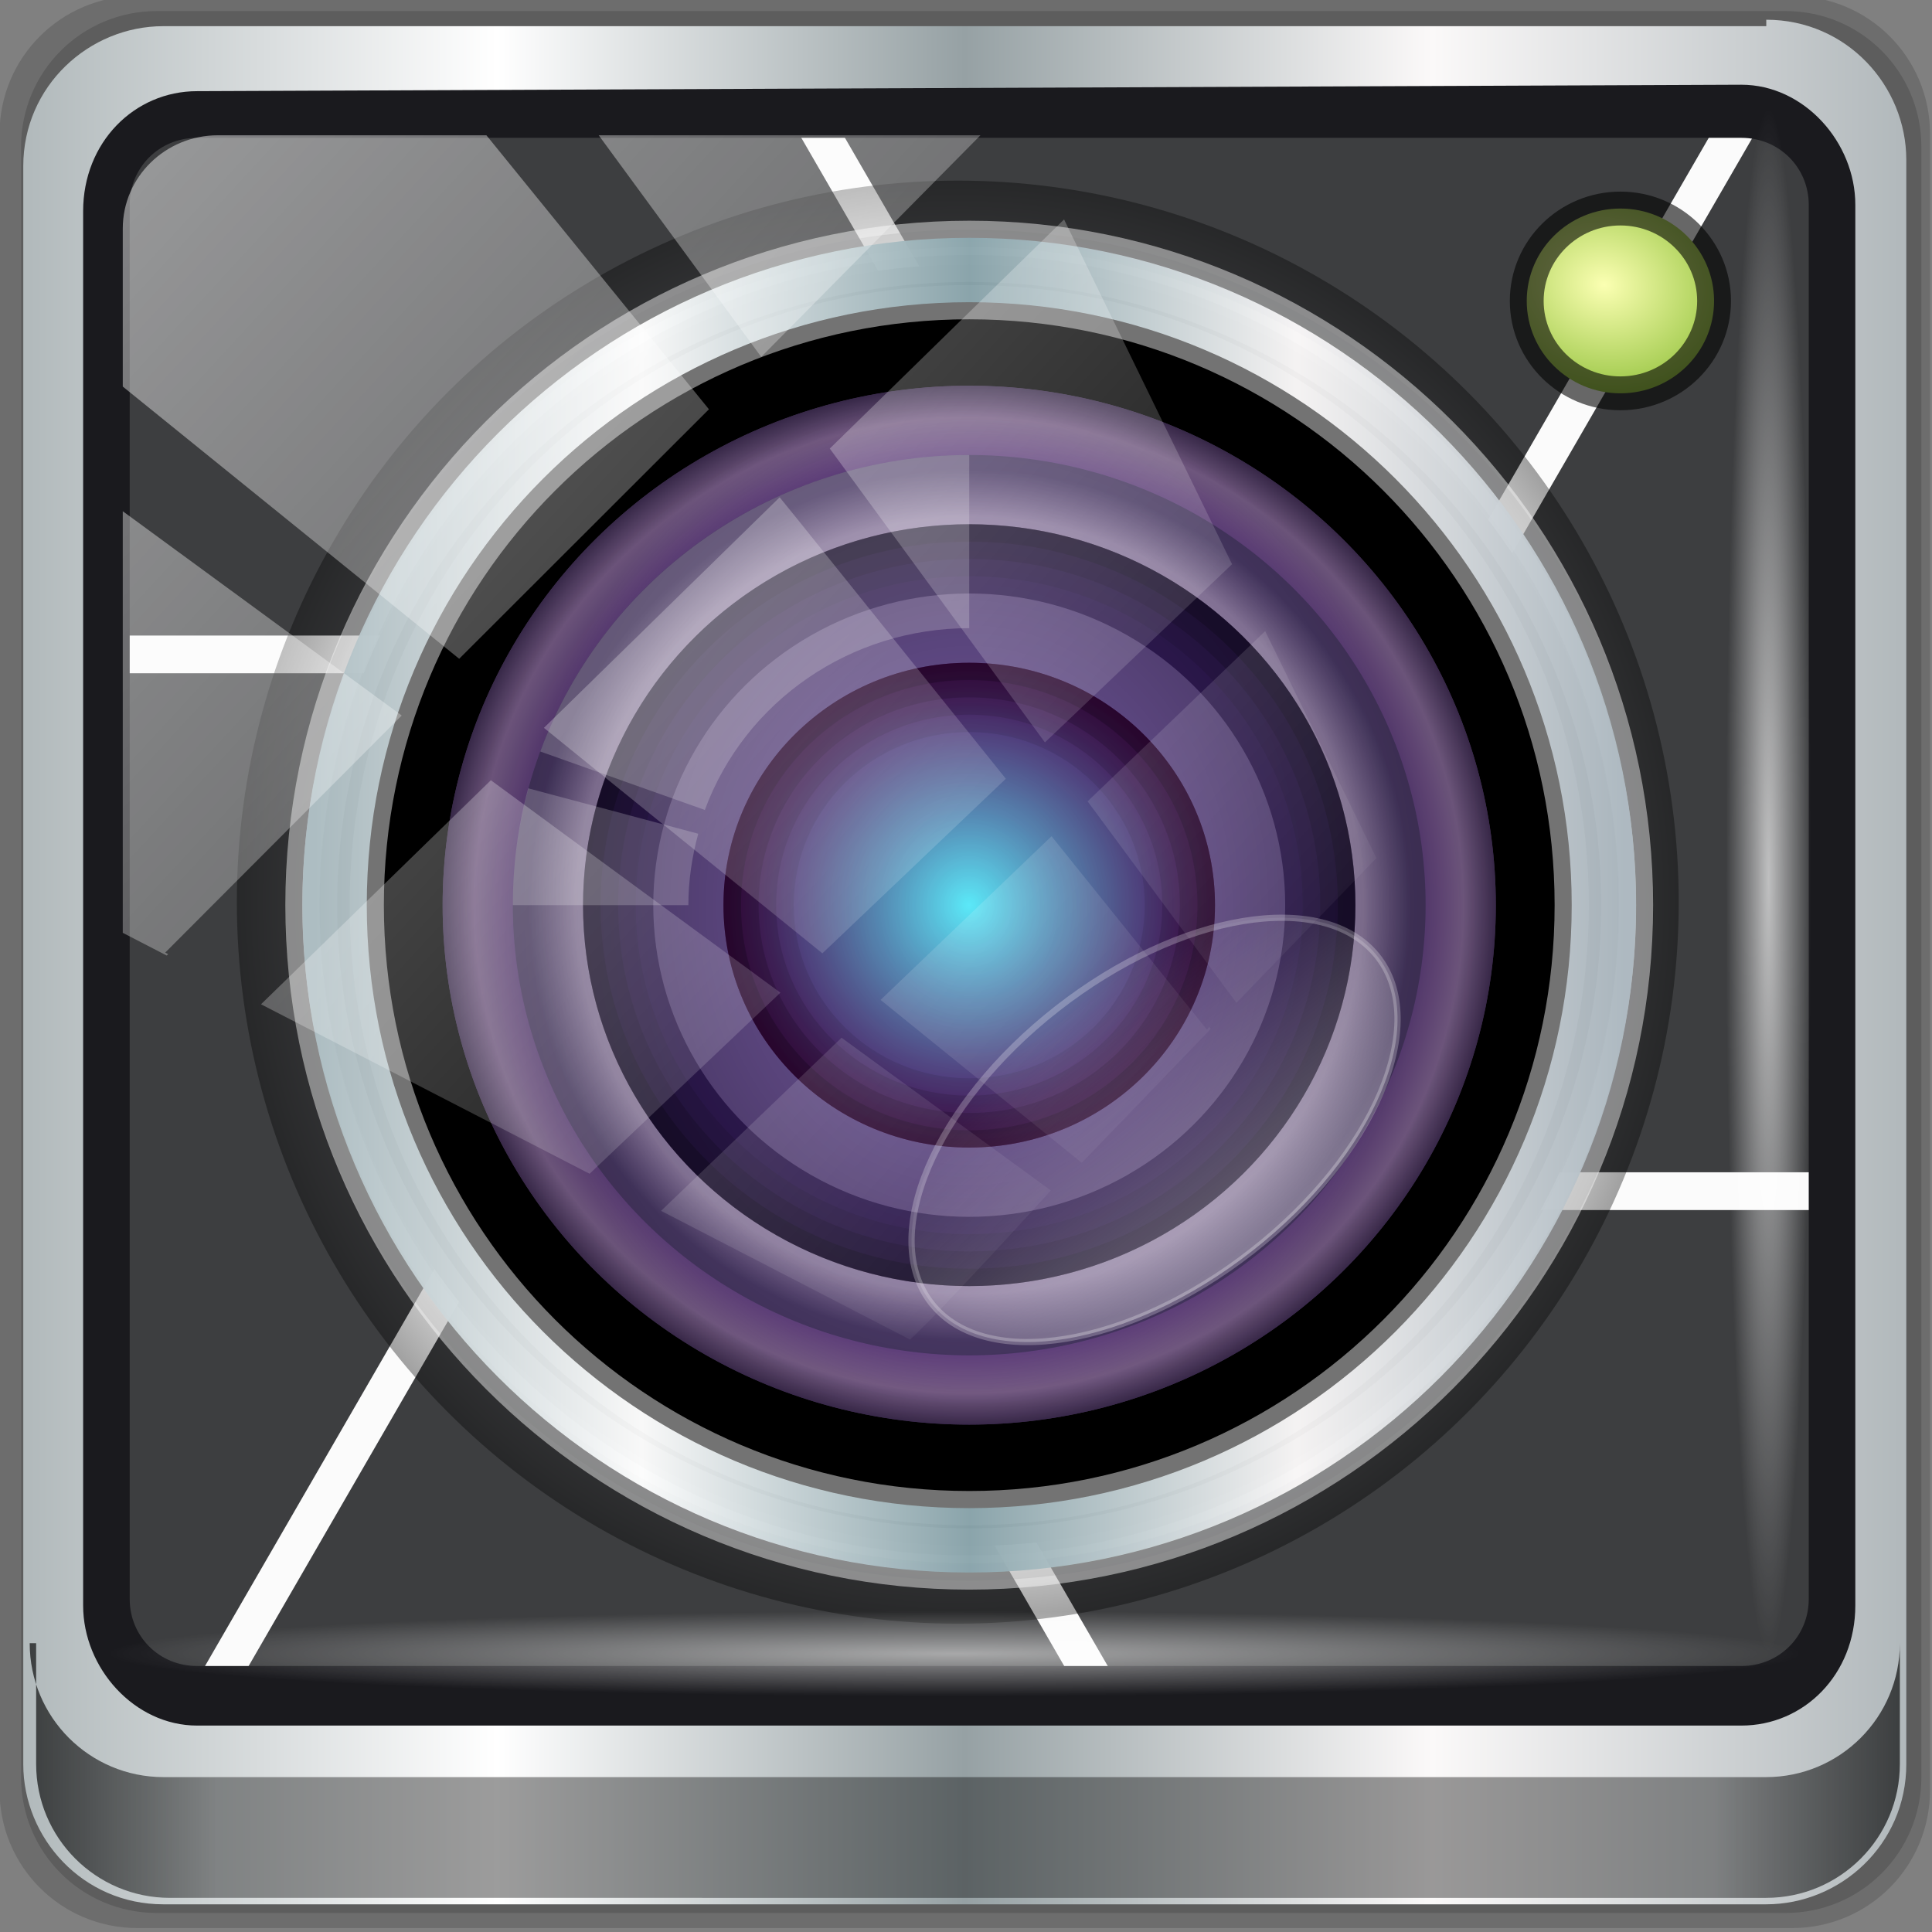 <?xml version="1.0" encoding="UTF-8" standalone="no"?>
<!-- Created with Inkscape (http://www.inkscape.org/) -->

<svg
   xmlns:dc="http://purl.org/dc/elements/1.1/"
   xmlns:cc="http://creativecommons.org/ns#"
   xmlns:rdf="http://www.w3.org/1999/02/22-rdf-syntax-ns#"
   xmlns:svg="http://www.w3.org/2000/svg"
   xmlns="http://www.w3.org/2000/svg"
   xmlns:xlink="http://www.w3.org/1999/xlink"
   xmlns:sodipodi="http://sodipodi.sourceforge.net/DTD/sodipodi-0.dtd"
   xmlns:inkscape="http://www.inkscape.org/namespaces/inkscape"
   width="96"
   height="96"
   viewBox="0 0 96 96"
   version="1.1"
   id="svg1072"
   inkscape:version="0.92.2 2405546, 2018-03-11"
   sodipodi:docname="kdcraw.svg">
  <rect x="0" y="0" width="96" height="96" fill="#808080" stroke="none"/>
  <defs
     id="defs1066">
    <linearGradient
       id="linearGradient1701">
      <stop
         id="stop1691"
         offset="0"
         style="stop-color:#acbdc2;stop-opacity:1" />
      <stop
         style="stop-color:#ffffff;stop-opacity:1;"
         offset="0.25"
         id="stop1693" />
      <stop
         style="stop-color:#8ca7ae;stop-opacity:1"
         offset="0.5"
         id="stop1695" />
      <stop
         id="stop1697"
         offset="0.75"
         style="stop-color:#fbf9f9;stop-opacity:1;" />
      <stop
         id="stop1699"
         offset="1"
         style="stop-color:#adb9c1;stop-opacity:1" />
    </linearGradient>
    <linearGradient
       id="linearGradient1689">
      <stop
         id="stop1685"
         offset="0"
         style="stop-color:#000000;stop-opacity:0.042" />
      <stop
         id="stop1687"
         offset="1"
         style="stop-color:#000000;stop-opacity:1" />
    </linearGradient>
    <linearGradient
       id="linearGradient1664">
      <stop
         id="stop1660"
         offset="0"
         style="stop-color:#fbffb2;stop-opacity:1" />
      <stop
         id="stop1662"
         offset="1"
         style="stop-color:#6eac14;stop-opacity:1" />
    </linearGradient>
    <linearGradient
       id="linearGradient1165">
      <stop
         stop-color="#f4fd3f"
         offset="0"
         id="stop1155" />
      <stop
         stop-color="#e1957e"
         offset=".177"
         id="stop1157" />
      <stop
         stop-color="#d03dc6"
         offset=".354"
         id="stop1159" />
      <stop
         stop-color="#3d4380"
         offset=".632"
         id="stop1161" />
      <stop
         stop-color="#284870"
         offset="1"
         id="stop1163"
         style="stop-color:#3e4041;stop-opacity:1" />
    </linearGradient>
    <linearGradient
       id="linearGradient996">
      <stop
         id="stop992"
         offset="0"
         style="stop-color:#000000;stop-opacity:0.19" />
      <stop
         style="stop-color:#000000;stop-opacity:0.898;"
         offset="0.963"
         id="stop998" />
      <stop
         id="stop994"
         offset="1"
         style="stop-color:#fcfcfc;stop-opacity:0.925" />
    </linearGradient>
    <linearGradient
       id="linearGradient963">
      <stop
         stop-color="#f4fd3f"
         offset="0"
         id="stop953"
         style="stop-color:#93fefd;stop-opacity:1" />
      <stop
         stop-color="#e1957e"
         offset="0.563"
         id="stop955"
         style="stop-color:#7e8ee1;stop-opacity:1" />
      <stop
         stop-color="#d03dc6"
         offset="0.841"
         id="stop957"
         style="stop-color:#fc41ef;stop-opacity:1" />
      <stop
         style="stop-color:#993392;stop-opacity:1"
         id="stop986"
         offset="0.877"
         stop-color="#d03dc6" />
      <stop
         stop-color="#284870"
         offset="1"
         id="stop961"
         style="stop-color:#1d0a1c;stop-opacity:1" />
    </linearGradient>
    <linearGradient
       id="linearGradient6139-0">
      <stop
         style="stop-color:#beb0b0;stop-opacity:1"
         offset="0"
         id="stop6141-2" />
      <stop
         id="stop6151-0"
         offset="0.25"
         style="stop-color:#ffffff;stop-opacity:1;" />
      <stop
         id="stop6147-1"
         offset="0.5"
         style="stop-color:#a69494;stop-opacity:1" />
      <stop
         style="stop-color:#fbf9f9;stop-opacity:1;"
         offset="0.75"
         id="stop6149-4" />
      <stop
         style="stop-color:#bdb1b1;stop-opacity:1"
         offset="1"
         id="stop6143-4" />
    </linearGradient>
    <linearGradient
       id="linearGradient3832-0-6-1-1">
      <stop
         id="stop3834-6-3-7-1"
         offset="0"
         style="stop-color:#000000;stop-opacity:1;" />
      <stop
         style="stop-color:#000000;stop-opacity:0.588;"
         offset="0.1"
         id="stop3872-2-4" />
      <stop
         id="stop3844-6-2-7-6"
         offset="0.9"
         style="stop-color:#000000;stop-opacity:0.588;" />
      <stop
         id="stop3836-5-0-2-9"
         offset="1"
         style="stop-color:#000000;stop-opacity:1;" />
    </linearGradient>
    <linearGradient
       id="linearGradient3737">
      <stop
         id="stop3739"
         style="stop-color:#ffffff;stop-opacity:1"
         offset="0" />
      <stop
         id="stop3741"
         style="stop-color:#ffffff;stop-opacity:0"
         offset="1" />
    </linearGradient>
    <linearGradient
       gradientTransform="scale(1.006,0.994)"
       gradientUnits="userSpaceOnUse"
       id="ButtonShadow"
       y2="7.017"
       x2="45.448"
       y1="92.54"
       x1="45.448">
      <stop
         offset="0"
         style="stop-color:#000000;stop-opacity:1"
         id="stop3750" />
      <stop
         offset="1"
         style="stop-color:#000000;stop-opacity:0.729"
         id="stop3752" />
    </linearGradient>
    <filter
       style="color-interpolation-filters:sRGB"
       id="filter3174-7">
      <feGaussianBlur
         stdDeviation="1.71"
         id="feGaussianBlur3176-5" />
    </filter>
    <linearGradient
       id="linearGradient3811">
      <stop
         style="stop-color:#505050;stop-opacity:1;"
         offset="0"
         id="stop3813" />
      <stop
         id="stop3820-1"
         offset="0.5"
         style="stop-color:#141414;stop-opacity:1;" />
      <stop
         style="stop-color:#505050;stop-opacity:1;"
         offset="1"
         id="stop3815" />
    </linearGradient>
    <linearGradient
       id="linearGradient3858">
      <stop
         style="stop-color:#ae74e0;stop-opacity:1;"
         offset="0"
         id="stop3860" />
      <stop
         id="stop3868"
         offset="0.866"
         style="stop-color:#ae74e0;stop-opacity:1;" />
      <stop
         id="stop3866"
         offset="0.939"
         style="stop-color:#e1b0ff;stop-opacity:1;" />
      <stop
         style="stop-color:#765599;stop-opacity:1;"
         offset="1"
         id="stop3862-3" />
    </linearGradient>
    <linearGradient
       id="linearGradient3848-0">
      <stop
         style="stop-color:#e0c3ff;stop-opacity:1;"
         offset="0"
         id="stop3850-4" />
      <stop
         id="stop3856"
         offset="0.892"
         style="stop-color:#e0c3ff;stop-opacity:1;" />
      <stop
         style="stop-color:#7c5fac;stop-opacity:1;"
         offset="1"
         id="stop3852-3" />
    </linearGradient>
    <linearGradient
       id="linearGradient3894">
      <stop
         style="stop-color:#5defff;stop-opacity:1;"
         offset="0"
         id="stop3896" />
      <stop
         style="stop-color:#660e73;stop-opacity:1;"
         offset="1"
         id="stop3898" />
    </linearGradient>
    <radialGradient
       inkscape:collect="always"
       xlink:href="#linearGradient3903"
       id="radialGradient4034"
       gradientUnits="userSpaceOnUse"
       cx="50.936"
       cy="49.822"
       fx="50.936"
       fy="49.822"
       r="13.237"
       gradientTransform="matrix(2.812,0,0,2.943,-127.332,838.501)" />
    <linearGradient
       id="linearGradient3903">
      <stop
         style="stop-color:#000000;stop-opacity:0.098;"
         offset="0"
         id="stop3905" />
      <stop
         style="stop-color:#000000;stop-opacity:1;"
         offset="1"
         id="stop3907" />
    </linearGradient>
    <linearGradient
       id="linearGradient3874-2">
      <stop
         style="stop-color:#ffffff;stop-opacity:0.588;"
         offset="0"
         id="stop3876-6" />
      <stop
         style="stop-color:#ffffff;stop-opacity:0;"
         offset="1"
         id="stop3878-07" />
    </linearGradient>
    <linearGradient
       id="linearGradient3847-0">
      <stop
         style="stop-color:#f5ff46;stop-opacity:1;"
         offset="0"
         id="stop3849-0" />
      <stop
         style="stop-color:#30830f;stop-opacity:1;"
         offset="1"
         id="stop3851-2" />
    </linearGradient>
    <clipPath
       clipPathUnits="userSpaceOnUse"
       id="clipPath4156-4-1">
      <path
         style="opacity:0.6;fill:#ffffff;fill-opacity:1;stroke:none"
         d="m 27.046,-55.695 -14.214,13.321 h 0.061 l 15.653,21.771 10.231,-10.546 C 38.562,-32.302 27.468,-54.819 27.046,-55.695 Z M 9.647,-39.383 -5.241,-25.321 15.988,-7.806 26.372,-18.383 Z m 31.491,12.951 -9.741,9.714 8.945,12.458 7.781,-7.555 z m -49.84,4.379 -13.754,12.982 26.283,13.846 0.061,-0.062 -0.123,-0.062 L 13.599,-5.401 -8.702,-22.053 Z m 38.015,7.401 -9.803,9.775 11.579,9.559 7.628,-7.401 -8.669,-11.009 z m 20.187,5.674 -7.383,7.216 6.188,8.542 5.82,-6.137 z m -32.195,6.322 -9.557,9.498 13.662,7.185 7.934,-7.678 z m 23.312,2.374 -7.107,6.938 8.363,6.907 5.361,-5.674 -0.061,-0.092 -0.092,0.123 -6.464,-8.203 z m -8.73,8.542 -7.505,7.339 10.354,5.458 c 1.397,-1.321 5.675,-6.123 5.851,-6.322 z"
         id="path4158-0-8"
         inkscape:connector-curvature="0" />
    </clipPath>
    <linearGradient
       id="linearGradient1190">
      <stop
         stop-color="#f4fd3f"
         offset="0"
         id="stop1180" />
      <stop
         stop-color="#e1957e"
         offset=".177"
         id="stop1182" />
      <stop
         stop-color="#d03dc6"
         offset=".354"
         id="stop1184" />
      <stop
         stop-color="#284870"
         offset="1"
         id="stop1188" />
    </linearGradient>
    <linearGradient
       id="c">
      <stop
         id="stop2"
         offset="0"
         stop-color="#f4fd3f" />
      <stop
         id="stop4"
         offset=".177"
         stop-color="#e1957e" />
      <stop
         id="stop6"
         offset=".354"
         stop-color="#d03dc6" />
      <stop
         id="stop8"
         offset=".632"
         stop-color="#3d4380" />
      <stop
         id="stop10"
         offset="1"
         stop-color="#284870" />
    </linearGradient>
    <radialGradient
       gradientUnits="userSpaceOnUse"
       gradientTransform="matrix(1.845,0,0,1.845,-103.854,-23.812)"
       r="32"
       cy="21.075"
       cx="18.161"
       id="b">
      <stop
         id="stop13"
         offset="0"
         stop-color="#294c79" />
      <stop
         id="stop15"
         offset="1"
         stop-color="#27456a" />
    </radialGradient>
    <radialGradient
       gradientUnits="userSpaceOnUse"
       gradientTransform="matrix(1.1,0,0,1.114,40.804,-80.284)"
       r="26"
       cy="37.065"
       cx="21.529"
       id="a">
      <stop
         id="stop18"
         offset="0"
         stop-color="#27538f" />
      <stop
         id="stop20"
         offset="1"
         stop-color="#923999" />
    </radialGradient>
    <radialGradient
       xlink:href="#c"
       gradientUnits="userSpaceOnUse"
       gradientTransform="matrix(2,9.5928e-8,-1.0155e-6,1.653,-15.917,-21.881)"
       fy="27.995"
       fx="23.392"
       r="15.31"
       cy="27.763"
       cx="10.959"
       id="i" />
    <radialGradient
       xlink:href="#c"
       gradientUnits="userSpaceOnUse"
       gradientTransform="matrix(0,1.924,-3.023,3.3538e-6,92.792,51.367)"
       fx="-12.936"
       r="13"
       cy="21.473"
       cx="-8.168"
       id="h" />
    <radialGradient
       xlink:href="#c"
       gradientUnits="userSpaceOnUse"
       gradientTransform="matrix(1.211,-0.699,0.687,1.19,28.398,19.575)"
       fy="9.702"
       fx="-7.784"
       r="15.021"
       cy="19.982"
       cx="-7.838"
       id="g" />
    <radialGradient
       xlink:href="#c"
       gradientUnits="userSpaceOnUse"
       gradientTransform="matrix(1.178,3.0379e-6,0,0.85,-4.051,52.61)"
       r="26"
       cy="-15.179"
       cx="40.561"
       id="f" />
    <radialGradient
       xlink:href="#c"
       gradientUnits="userSpaceOnUse"
       gradientTransform="matrix(1.4,0.793,-1.19,2.103,35.283,-41.775)"
       r="15.021"
       cy="24.005"
       cx="25.954"
       id="e" />
    <radialGradient
       xlink:href="#c"
       gradientUnits="userSpaceOnUse"
       gradientTransform="matrix(1.128,2.077,-1.527,0.829,42.192,-40.939)"
       r="15.31"
       cy="20.3"
       cx="22.08"
       id="d" />
    <linearGradient
       id="linearGradient6139-0-6">
      <stop
         style="stop-color:#b2babc;stop-opacity:1"
         offset="0"
         id="stop6141-2-7" />
      <stop
         id="stop6151-0-5"
         offset="0.25"
         style="stop-color:#ffffff;stop-opacity:1;" />
      <stop
         id="stop6147-1-3"
         offset="0.5"
         style="stop-color:#96a1a4;stop-opacity:1" />
      <stop
         style="stop-color:#fbf9f9;stop-opacity:1;"
         offset="0.75"
         id="stop6149-4-5" />
      <stop
         style="stop-color:#b2b9bc;stop-opacity:1"
         offset="1"
         id="stop6143-4-6" />
    </linearGradient>
    <clipPath
       clipPathUnits="userSpaceOnUse"
       id="clipPath4156-4-1-0">
      <path
         style="opacity:0.6;fill:#ffffff;fill-opacity:1;stroke:none"
         d="m 27.046,-55.695 -14.214,13.321 h 0.061 l 15.653,21.771 10.231,-10.546 C 38.562,-32.302 27.468,-54.819 27.046,-55.695 Z M 9.967,-39.383 -5.241,-25.321 15.988,-7.806 26.372,-18.383 Z m 31.491,12.951 -9.741,9.714 8.945,12.458 7.781,-7.555 z m -49.84,4.379 -13.754,12.982 26.283,13.846 0.061,-0.062 -0.123,-0.062 L 13.599,-5.401 -8.702,-22.053 Z m 38.015,7.401 -9.803,9.775 11.579,9.559 7.628,-7.401 -8.669,-11.009 z m 20.187,5.674 -7.383,7.216 6.188,8.542 5.82,-6.137 z m -32.195,6.322 -9.557,9.498 13.662,7.185 7.934,-7.678 z m 23.312,2.374 -7.107,6.938 8.363,6.907 5.361,-5.674 -0.061,-0.092 -0.092,0.123 -6.464,-8.203 z m -8.73,8.542 -7.505,7.339 10.354,5.458 c 1.397,-1.321 5.675,-6.123 5.851,-6.322 z"
         id="path4158-0-8-6"
         inkscape:connector-curvature="0" />
    </clipPath>
    <clipPath
       id="clipPath4355-7"
       clipPathUnits="userSpaceOnUse">
      <rect
         ry="6"
         rx="6"
         y="6"
         x="6"
         height="80"
         width="84"
         id="rect4357-5"
         style="fill:#ffffff;fill-opacity:1;fill-rule:nonzero;stroke:none" />
    </clipPath>
    <clipPath
       id="clipPath4355-9"
       clipPathUnits="userSpaceOnUse">
      <rect
         ry="6"
         rx="6"
         y="6"
         x="6"
         height="80"
         width="84"
         id="rect4357-1"
         style="fill:#ffffff;fill-opacity:1;fill-rule:nonzero;stroke:none" />
    </clipPath>
    <clipPath
       id="clipPath4355-1"
       clipPathUnits="userSpaceOnUse">
      <rect
         ry="6"
         rx="6"
         y="6"
         x="6"
         height="80"
         width="84"
         id="rect4357-9"
         style="fill:#ffffff;fill-opacity:1;fill-rule:nonzero;stroke:none" />
    </clipPath>
    <clipPath
       id="clipPath3943-52-0"
       clipPathUnits="userSpaceOnUse">
      <path
         inkscape:connector-curvature="0"
         style="color:#000000;display:inline;overflow:visible;visibility:visible;opacity:0.8;fill:#ff00ff;fill-opacity:1;fill-rule:nonzero;stroke:none;stroke-width:1;marker:none;enable-background:accumulate"
         d="m 69.781,20.844 -5,3.438 c 5.587,5.537 9,13.328 9,21.812 0,8.434 -3.377,16.096 -8.906,21.625 l 5,3.438 C 76.078,96.576 80,55.844 80,46.094 c 2e-6,-9.797 -3.963,-18.66 -10.219,-25.25 z M 40,24.062 28.906,36.219 H 21.5 c -0.823,0 -1.5,0.677 -1.5,1.5 v 1 14.844 1 c 0,0.823 0.684,1.61 1.5,1.5 h 7.406 L 40,68 V 66 26.062 Z m 20.594,3.281 -5,3.438 L 55.5,30.875 c 3.938,3.89 6.406,9.25 6.406,15.219 0,5.921 -2.43,11.148 -6.312,15.031 l 0.094,0.094 5.094,3.438 c 4.475,-4.908 7.25,-11.402 7.25,-18.562 0,-7.231 -2.879,-13.831 -7.438,-18.75 z m -9.25,6.5 -5.219,3.625 c 2.222,2.218 3.719,5.24 3.719,8.625 0,3.337 -1.459,6.228 -3.625,8.438 l 5.219,3.625 c 2.822,-3.237 4.531,-7.434 4.531,-12.062 0,-4.673 -1.754,-9.001 -4.625,-12.25 z"
         id="path3945-4-1" />
    </clipPath>
    <radialGradient
       xlink:href="#linearGradient1190"
       gradientUnits="userSpaceOnUse"
       gradientTransform="matrix(2.128,3.386,-1.901,1.195,46.774,-70.33)"
       r="15.31"
       cy="20.3"
       cx="22.08"
       id="d-3"
       fx="22.08"
       fy="20.3" />
    <radialGradient
       xlink:href="#c"
       gradientUnits="userSpaceOnUse"
       gradientTransform="matrix(2.411,1.264,-1.393,2.657,37.802,-55.187)"
       r="15.021"
       cy="24.005"
       cx="25.954"
       id="e-6"
       fx="25.954"
       fy="24.005" />
    <radialGradient
       xlink:href="#linearGradient3894"
       gradientUnits="userSpaceOnUse"
       gradientTransform="matrix(1.992,5.139909e-6,0,1.438,-12.775,80.891)"
       r="26"
       cy="-15.179"
       cx="40.561"
       id="f-2" />
    <radialGradient
       xlink:href="#c"
       gradientUnits="userSpaceOnUse"
       gradientTransform="matrix(2.05,-1.183,1.163,2.014,42.127,24.998)"
       fy="9.702"
       fx="-7.784"
       r="15.021"
       cy="19.982"
       cx="-7.838"
       id="g-9" />
    <radialGradient
       xlink:href="#linearGradient3894"
       gradientUnits="userSpaceOnUse"
       gradientTransform="matrix(-0.01,2.414,-5.115,-0.021,150.996,72.354)"
       fx="-15.131"
       r="13"
       cy="23.073"
       cx="-10.363"
       id="h-1"
       fy="23.073" />
    <radialGradient
       xlink:href="#linearGradient1190"
       gradientUnits="userSpaceOnUse"
       gradientTransform="matrix(3.384,-0.032,0.017,1.765,-33.311,-16.163)"
       fy="27.995"
       fx="23.392"
       r="15.31"
       cy="27.763"
       cx="10.959"
       id="i-2" />
    <radialGradient
       inkscape:collect="always"
       xlink:href="#linearGradient996"
       id="radialGradient1103"
       gradientUnits="userSpaceOnUse"
       gradientTransform="matrix(2.809,0,0,2.959,-127.131,837.525)"
       cx="50.936"
       cy="49.822"
       fx="50.936"
       fy="49.822"
       r="13.237" />
    <linearGradient
       id="linearGradient919">
      <stop
         id="stop911"
         offset="0"
         style="stop-color:#000000;stop-opacity:0.075" />
      <stop
         style="stop-color:#000000;stop-opacity:0.108"
         offset="0.754"
         id="stop913" />
      <stop
         id="stop915"
         offset="0.922"
         style="stop-color:#000000;stop-opacity:0.588;" />
      <stop
         id="stop917"
         offset="1"
         style="stop-color:#000000;stop-opacity:1;" />
    </linearGradient>
    <linearGradient
       id="linearGradient966">
      <stop
         style="stop-color:#000000;stop-opacity:0.014"
         offset="0"
         id="stop958" />
      <stop
         id="stop905"
         offset="0.859"
         style="stop-color:#000000;stop-opacity:0.108" />
      <stop
         style="stop-color:#000000;stop-opacity:0.588;"
         offset="0.922"
         id="stop962" />
      <stop
         style="stop-color:#000000;stop-opacity:1;"
         offset="1"
         id="stop964" />
    </linearGradient>
    <radialGradient
       gradientUnits="userSpaceOnUse"
       gradientTransform="matrix(1.845,0,0,1.845,-103.854,-23.812)"
       r="32"
       cy="21.075"
       cx="18.161"
       id="b-1">
      <stop
         id="stop13-2"
         offset="0"
         stop-color="#294c79" />
      <stop
         id="stop15-7"
         offset="1"
         stop-color="#27456a" />
    </radialGradient>
    <radialGradient
       gradientUnits="userSpaceOnUse"
       gradientTransform="matrix(1.1,0,0,1.114,40.804,-80.284)"
       r="26"
       cy="37.065"
       cx="21.529"
       id="a-0">
      <stop
         id="stop18-9"
         offset="0"
         stop-color="#27538f" />
      <stop
         id="stop20-3"
         offset="1"
         stop-color="#923999" />
    </radialGradient>
    <radialGradient
       xlink:href="#c"
       gradientUnits="userSpaceOnUse"
       gradientTransform="matrix(2,9.5928e-8,-1.0155e-6,1.653,-15.917,-21.881)"
       fy="27.995"
       fx="23.392"
       r="15.31"
       cy="27.763"
       cx="10.959"
       id="i-6" />
    <radialGradient
       xlink:href="#c"
       gradientUnits="userSpaceOnUse"
       gradientTransform="matrix(0,1.924,-3.023,3.3538e-6,92.792,51.367)"
       fx="-12.936"
       r="13"
       cy="21.473"
       cx="-8.168"
       id="h-0" />
    <radialGradient
       xlink:href="#c"
       gradientUnits="userSpaceOnUse"
       gradientTransform="matrix(1.211,-0.699,0.687,1.19,28.398,19.575)"
       fy="9.702"
       fx="-7.784"
       r="15.021"
       cy="19.982"
       cx="-7.838"
       id="g-6" />
    <radialGradient
       xlink:href="#c"
       gradientUnits="userSpaceOnUse"
       gradientTransform="matrix(1.178,3.0379e-6,0,0.85,-4.051,52.61)"
       r="26"
       cy="-15.179"
       cx="40.561"
       id="f-26" />
    <radialGradient
       xlink:href="#c"
       gradientUnits="userSpaceOnUse"
       gradientTransform="matrix(1.4,0.793,-1.19,2.103,35.283,-41.775)"
       r="15.021"
       cy="24.005"
       cx="25.954"
       id="e-1" />
    <radialGradient
       xlink:href="#c"
       gradientUnits="userSpaceOnUse"
       gradientTransform="matrix(1.128,2.077,-1.527,0.829,42.192,-40.939)"
       r="15.31"
       cy="20.3"
       cx="22.08"
       id="d-8" />
    <linearGradient
       y2="47"
       x2="90"
       y1="47"
       x1="6"
       gradientTransform="matrix(1.107,0,0,1.107,-5.143,-4.036)"
       gradientUnits="userSpaceOnUse"
       id="linearGradient4071"
       xlink:href="#linearGradient6139-0-6"
       inkscape:collect="always" />
    <linearGradient
       gradientUnits="userSpaceOnUse"
       y2="88.172"
       x2="94.5"
       y1="88.172"
       x1="1.5"
       id="linearGradient4129"
       xlink:href="#linearGradient3832-0-6-1-1"
       inkscape:collect="always"
       gradientTransform="translate(-2.95e-6,2.6e-5)" />
    <radialGradient
       r="43.199"
       fy="44.893"
       fx="13.948"
       cy="44.893"
       cx="13.948"
       gradientTransform="matrix(0.975,0,0,0.049,33.899,80.167)"
       gradientUnits="userSpaceOnUse"
       id="radialGradient7462"
       xlink:href="#linearGradient3737"
       inkscape:collect="always" />
    <radialGradient
       r="43.199"
       fy="44.893"
       fx="13.948"
       cy="44.893"
       cx="13.948"
       gradientTransform="matrix(0.888,0,0,0.049,31.545,-90.168)"
       gradientUnits="userSpaceOnUse"
       id="radialGradient7496"
       xlink:href="#linearGradient3737"
       inkscape:collect="always" />
    <clipPath
       clipPathUnits="userSpaceOnUse"
       id="clipPath4156-4-1-9">
      <path
         style="opacity:0.6;fill:#ffffff;fill-opacity:1;stroke:none"
         d="m 27.046,-55.695 -14.214,13.321 h 0.061 l 15.653,21.771 10.231,-10.546 C 38.562,-32.302 27.468,-54.819 27.046,-55.695 Z M 9.967,-39.383 -5.241,-25.321 15.988,-7.806 26.372,-18.383 Z m 31.491,12.951 -9.741,9.714 8.945,12.458 7.781,-7.555 z m -49.84,4.379 -13.754,12.982 26.283,13.846 0.061,-0.062 -0.123,-0.062 L 13.599,-5.401 -8.702,-22.053 Z m 38.015,7.401 -9.803,9.775 11.579,9.559 7.628,-7.401 -8.669,-11.009 z m 20.187,5.674 -7.383,7.216 6.188,8.542 5.82,-6.137 z m -32.195,6.322 -9.557,9.498 13.662,7.185 7.934,-7.678 z m 23.312,2.374 -7.107,6.938 8.363,6.907 5.361,-5.674 -0.061,-0.092 -0.092,0.123 -6.464,-8.203 z m -8.73,8.542 -7.505,7.339 10.354,5.458 c 1.397,-1.321 5.675,-6.123 5.851,-6.322 z"
         id="path4158-0-8-7"
         inkscape:connector-curvature="0" />
    </clipPath>
    <linearGradient
       gradientUnits="userSpaceOnUse"
       y2="7.017"
       x2="45.448"
       y1="92.54"
       x1="45.448"
       gradientTransform="scale(1.006,0.994)"
       id="ButtonShadow-16">
      <stop
         id="stop3750-6"
         offset="0"
         style="stop-color:#000000;stop-opacity:1;" />
      <stop
         id="stop3752-4"
         offset="1"
         style="stop-color:#000000;stop-opacity:0.588;" />
    </linearGradient>
    <clipPath
       id="clipPath4355-7-3"
       clipPathUnits="userSpaceOnUse">
      <rect
         ry="6"
         rx="6"
         y="6"
         x="6"
         height="80"
         width="84"
         id="rect4357-5-6"
         style="fill:#ffffff;fill-opacity:1;fill-rule:nonzero;stroke:none" />
    </clipPath>
    <clipPath
       id="clipPath4355-9-1"
       clipPathUnits="userSpaceOnUse">
      <rect
         ry="6"
         rx="6"
         y="6"
         x="6"
         height="80"
         width="84"
         id="rect4357-1-2"
         style="fill:#ffffff;fill-opacity:1;fill-rule:nonzero;stroke:none" />
    </clipPath>
    <clipPath
       id="clipPath4355-1-9"
       clipPathUnits="userSpaceOnUse">
      <rect
         ry="6"
         rx="6"
         y="6"
         x="6"
         height="80"
         width="84"
         id="rect4357-9-3"
         style="fill:#ffffff;fill-opacity:1;fill-rule:nonzero;stroke:none" />
    </clipPath>
    <clipPath
       id="clipPath3943-52-0-1"
       clipPathUnits="userSpaceOnUse">
      <path
         inkscape:connector-curvature="0"
         style="color:#000000;display:inline;overflow:visible;visibility:visible;opacity:0.8;fill:#ff00ff;fill-opacity:1;fill-rule:nonzero;stroke:none;stroke-width:1;marker:none;enable-background:accumulate"
         d="m 69.781,20.844 -5,3.438 c 5.587,5.537 9,13.328 9,21.812 0,8.434 -3.377,16.096 -8.906,21.625 l 5,3.438 C 76.078,96.576 80,55.844 80,46.094 c 2e-6,-9.797 -3.963,-18.66 -10.219,-25.25 z M 40,24.062 28.906,36.219 H 21.5 c -0.823,0 -1.5,0.677 -1.5,1.5 v 1 14.844 1 c 0,0.823 0.684,1.61 1.5,1.5 h 7.406 L 40,68 V 66 26.062 Z m 20.594,3.281 -5,3.438 L 55.5,30.875 c 3.938,3.89 6.406,9.25 6.406,15.219 0,5.921 -2.43,11.148 -6.312,15.031 l 0.094,0.094 5.094,3.438 c 4.475,-4.908 7.25,-11.402 7.25,-18.562 0,-7.231 -2.879,-13.831 -7.438,-18.75 z m -9.25,6.5 -5.219,3.625 c 2.222,2.218 3.719,5.24 3.719,8.625 0,3.337 -1.459,6.228 -3.625,8.438 l 5.219,3.625 c 2.822,-3.237 4.531,-7.434 4.531,-12.062 0,-4.673 -1.754,-9.001 -4.625,-12.25 z"
         id="path3945-4-1-9" />
    </clipPath>
    <radialGradient
       xlink:href="#c"
       gradientUnits="userSpaceOnUse"
       gradientTransform="matrix(1.909,3.514,-2.583,1.403,65.465,-77.387)"
       r="15.31"
       cy="20.3"
       cx="22.08"
       id="d-3-4" />
    <radialGradient
       xlink:href="#c"
       gradientUnits="userSpaceOnUse"
       gradientTransform="matrix(2.369,1.341,-2.014,3.558,53.776,-78.802)"
       r="15.021"
       cy="24.005"
       cx="25.954"
       id="e-6-7" />
    <radialGradient
       xlink:href="#c"
       gradientUnits="userSpaceOnUse"
       gradientTransform="matrix(1.992,5.139909e-6,0,1.438,-12.775,80.891)"
       r="26"
       cy="-15.179"
       cx="40.561"
       id="f-2-8" />
    <radialGradient
       xlink:href="#c"
       gradientUnits="userSpaceOnUse"
       gradientTransform="matrix(2.05,-1.183,1.163,2.014,42.127,24.998)"
       fy="9.702"
       fx="-7.784"
       r="15.021"
       cy="19.982"
       cx="-7.838"
       id="g-9-4" />
    <radialGradient
       xlink:href="#c"
       gradientUnits="userSpaceOnUse"
       gradientTransform="matrix(0,3.256,-5.115,5.6743891e-6,151.077,78.788)"
       fx="-12.936"
       r="13"
       cy="21.473"
       cx="-8.168"
       id="h-1-5" />
    <radialGradient
       xlink:href="#linearGradient1190"
       gradientUnits="userSpaceOnUse"
       gradientTransform="matrix(3.836,3.04,-2.336,2.947,10.282,-34.458)"
       fy="10.787"
       fx="28.04"
       r="15.31"
       cy="10.555"
       cx="15.607"
       id="i-2-0" />
    <linearGradient
       y2="45.174"
       x2="80.781"
       y1="45.174"
       x1="15.661"
       gradientUnits="userSpaceOnUse"
       id="linearGradient910"
       xlink:href="#linearGradient1701"
       inkscape:collect="always" />
    <radialGradient
       gradientTransform="matrix(1.193,0,0,1.193,-10.026,-9.107)"
       r="30.041"
       fy="45.359"
       fx="48.33"
       cy="45.359"
       cx="48.33"
       gradientUnits="userSpaceOnUse"
       id="radialGradient909"
       xlink:href="#linearGradient966"
       inkscape:collect="always" />
    <linearGradient
       id="linearGradient3855">
      <stop
         style="stop-color:#6e6e6e;stop-opacity:1;"
         offset="0"
         id="stop3865" />
      <stop
         id="stop4610"
         offset="0.218"
         style="stop-color:#e1e1e1;stop-opacity:1;" />
      <stop
         id="stop4608"
         offset="0.495"
         style="stop-color:#929292;stop-opacity:1;" />
      <stop
         style="stop-color:#e2e2e2;stop-opacity:1;"
         offset="0.778"
         id="stop4612" />
      <stop
         id="stop4606"
         offset="1"
         style="stop-color:#6e6e6e;stop-opacity:1;" />
    </linearGradient>
    <linearGradient
       id="linearGradient4188">
      <stop
         style="stop-color:#ffffff;stop-opacity:0;"
         offset="0"
         id="stop4190" />
      <stop
         id="stop4198"
         offset="0.15"
         style="stop-color:#ffffff;stop-opacity:1;" />
      <stop
         id="stop4196"
         offset="0.85"
         style="stop-color:#ffffff;stop-opacity:1;" />
      <stop
         style="stop-color:#ffffff;stop-opacity:0;"
         offset="1"
         id="stop4192" />
    </linearGradient>
    <linearGradient
       y2="66.719"
       x2="68.879"
       y1="30.932"
       x1="32.835"
       gradientUnits="userSpaceOnUse"
       id="linearGradient4670"
       xlink:href="#linearGradient3811"
       inkscape:collect="always"
       gradientTransform="matrix(1.827,0,0,1.814,55.722,92.969)" />
    <radialGradient
       r="13.237"
       fy="49.822"
       fx="50.936"
       cy="49.822"
       cx="50.936"
       gradientUnits="userSpaceOnUse"
       id="radialGradient4672"
       xlink:href="#linearGradient3858"
       inkscape:collect="always" />
    <radialGradient
       r="13.237"
       fy="49.822"
       fx="50.936"
       cy="49.822"
       cx="50.936"
       gradientTransform="matrix(0.967,0,0,0.967,1.69,1.653)"
       gradientUnits="userSpaceOnUse"
       id="radialGradient4674"
       xlink:href="#linearGradient3848-0"
       inkscape:collect="always" />
    <radialGradient
       r="13.237"
       fy="49.822"
       fx="50.936"
       cy="49.822"
       cx="50.936"
       gradientUnits="userSpaceOnUse"
       id="radialGradient4676"
       xlink:href="#linearGradient3894"
       inkscape:collect="always" />
    <radialGradient
       r="13.237"
       fy="49.822"
       fx="50.936"
       cy="49.822"
       cx="50.936"
       gradientUnits="userSpaceOnUse"
       id="radialGradient4678"
       xlink:href="#linearGradient3903"
       inkscape:collect="always" />
    <linearGradient
       y2="53.708"
       x2="53.473"
       y1="63.649"
       x1="53.473"
       gradientUnits="userSpaceOnUse"
       id="linearGradient4680"
       xlink:href="#linearGradient3874-2"
       inkscape:collect="always"
       gradientTransform="matrix(1.55,1.262608e-8,0,1.545,-80.767,158.851)" />
    <linearGradient
       id="linearGradient3857-3">
      <stop
         id="stop3859-4"
         offset="0"
         style="stop-color:#dcdcdc;stop-opacity:1;" />
      <stop
         id="stop3861-5"
         offset="1"
         style="stop-color:#646464;stop-opacity:1;" />
    </linearGradient>
    <radialGradient
       r="4.799"
       fy="17.126"
       fx="17.873"
       cy="17.126"
       cx="17.873"
       gradientUnits="userSpaceOnUse"
       id="radialGradient4684"
       xlink:href="#linearGradient3847-0"
       inkscape:collect="always" />
    <linearGradient
       id="linearGradient4761">
      <stop
         style="stop-color:#646464;stop-opacity:1;"
         offset="0"
         id="stop4763" />
      <stop
         id="stop4765"
         offset="0.218"
         style="stop-color:#ffffff;stop-opacity:1;" />
      <stop
         id="stop4767"
         offset="0.495"
         style="stop-color:#8d8d8d;stop-opacity:1;" />
      <stop
         style="stop-color:#ffffff;stop-opacity:1;"
         offset="0.778"
         id="stop4769" />
      <stop
         id="stop4771"
         offset="1"
         style="stop-color:#646464;stop-opacity:1;" />
    </linearGradient>
    <linearGradient
       id="linearGradient5705">
      <stop
         style="stop-color:#ffffff;stop-opacity:0.712;"
         offset="0"
         id="stop5707" />
      <stop
         id="stop5709"
         offset="0.05"
         style="stop-color:#ffffff;stop-opacity:1;" />
      <stop
         style="stop-color:#ffffff;stop-opacity:0;"
         offset="0.1"
         id="stop5711" />
      <stop
         id="stop5713"
         offset="0.5"
         style="stop-color:#ffffff;stop-opacity:0;" />
      <stop
         style="stop-color:#ffffff;stop-opacity:0;"
         offset="0.9"
         id="stop5715" />
      <stop
         id="stop5717"
         offset="0.95"
         style="stop-color:#ffffff;stop-opacity:1;" />
      <stop
         style="stop-color:#ffffff;stop-opacity:0.718;"
         offset="1"
         id="stop5719" />
    </linearGradient>
    <radialGradient
       r="13.237"
       fy="49.822"
       fx="50.936"
       cy="49.822"
       cx="50.936"
       gradientUnits="userSpaceOnUse"
       id="radialGradient3392"
       xlink:href="#linearGradient3858"
       inkscape:collect="always" />
    <radialGradient
       r="13.237"
       fy="49.822"
       fx="50.936"
       cy="49.822"
       cx="50.936"
       gradientTransform="matrix(0.967,0,0,0.967,1.69,1.653)"
       gradientUnits="userSpaceOnUse"
       id="radialGradient3394"
       xlink:href="#linearGradient3848-0"
       inkscape:collect="always" />
    <radialGradient
       r="13.237"
       fy="49.822"
       fx="50.936"
       cy="49.822"
       cx="50.936"
       gradientUnits="userSpaceOnUse"
       id="radialGradient3396"
       xlink:href="#linearGradient3894"
       inkscape:collect="always" />
    <radialGradient
       r="13.237"
       fy="49.822"
       fx="50.936"
       cy="49.822"
       cx="50.936"
       gradientUnits="userSpaceOnUse"
       id="radialGradient3398"
       xlink:href="#linearGradient3903"
       inkscape:collect="always" />
    <radialGradient
       r="4.799"
       fy="17.126"
       fx="17.873"
       cy="17.126"
       cx="17.873"
       gradientUnits="userSpaceOnUse"
       id="radialGradient3404"
       xlink:href="#linearGradient3847-0"
       inkscape:collect="always" />
    <radialGradient
       r="13.237"
       fy="49.822"
       fx="50.936"
       cy="49.822"
       cx="50.936"
       gradientUnits="userSpaceOnUse"
       id="radialGradient4226"
       xlink:href="#linearGradient3858"
       inkscape:collect="always"
       gradientTransform="matrix(1.978,0,0,1.95,48.157,84.517)" />
    <radialGradient
       r="13.237"
       fy="49.822"
       fx="50.936"
       cy="49.822"
       cx="50.936"
       gradientTransform="matrix(1.658,0,0,1.634,64.49,100.262)"
       gradientUnits="userSpaceOnUse"
       id="radialGradient4228"
       xlink:href="#linearGradient3848-0"
       inkscape:collect="always" />
    <radialGradient
       r="13.237"
       fy="49.822"
       fx="50.936"
       cy="49.822"
       cx="50.936"
       gradientUnits="userSpaceOnUse"
       id="radialGradient4230"
       xlink:href="#linearGradient3894"
       inkscape:collect="always"
       gradientTransform="matrix(0.923,0,0,0.91,101.899,136.326)" />
    <radialGradient
       r="13.237"
       fy="49.822"
       fx="50.936"
       cy="49.822"
       cx="50.936"
       gradientUnits="userSpaceOnUse"
       id="radialGradient4232"
       xlink:href="#linearGradient1689"
       inkscape:collect="always"
       gradientTransform="matrix(1.686,0,0,1.95,63.041,84.517)" />
    <radialGradient
       r="4.799"
       fy="16.505"
       fx="17.261"
       cy="16.505"
       cx="17.261"
       gradientUnits="userSpaceOnUse"
       id="radialGradient4238"
       xlink:href="#linearGradient1664"
       inkscape:collect="always"
       gradientTransform="matrix(1.913,0.377,-0.316,1.6,51.995,-18.566)" />
    <linearGradient
       inkscape:collect="always"
       xlink:href="#linearGradient3737"
       id="linearGradient4767"
       gradientUnits="userSpaceOnUse"
       x1="2.771"
       y1="-28.642"
       x2="50.528"
       y2="14.514" />
    <clipPath
       id="clipPath4156-4-1-4"
       clipPathUnits="userSpaceOnUse">
      <path
         inkscape:connector-curvature="0"
         id="path4158-0-8-5"
         d="m 27.046,-55.695 -14.214,13.321 h 0.061 l 15.653,21.771 10.231,-10.546 C 38.562,-32.302 27.468,-54.819 27.046,-55.695 Z M 9.647,-39.383 -5.241,-25.321 15.988,-7.806 26.372,-18.383 Z m 31.491,12.951 -9.741,9.714 8.945,12.458 7.781,-7.555 z m -49.84,4.379 -13.754,12.982 26.283,13.846 0.061,-0.062 -0.123,-0.062 L 13.599,-5.401 -8.702,-22.053 Z m 38.015,7.401 -9.803,9.775 11.579,9.559 7.628,-7.401 -8.669,-11.009 z m 20.187,5.674 -7.383,7.216 6.188,8.542 5.82,-6.137 z m -32.195,6.322 -9.557,9.498 13.662,7.185 7.934,-7.678 z m 23.312,2.374 -7.107,6.938 8.363,6.907 5.361,-5.674 -0.061,-0.092 -0.092,0.123 -6.464,-8.203 z m -8.73,8.542 -7.505,7.339 10.354,5.458 c 1.397,-1.321 5.675,-6.123 5.851,-6.322 z"
         style="opacity:0.6;fill:#ffffff;fill-opacity:1;stroke:none" />
    </clipPath>
    <radialGradient
       gradientUnits="userSpaceOnUse"
       r="30.041"
       fy="45.359"
       fx="48.33"
       cy="45.359"
       cx="48.33"
       id="radialGradient1012"
       xlink:href="#linearGradient919"
       inkscape:collect="always"
       gradientTransform="translate(0.248,0.496)" />
  </defs>
  <sodipodi:namedview
     id="base"
     pagecolor="#ffffff"
     bordercolor="#666666"
     borderopacity="1.0"
     inkscape:pageopacity="0.0"
     inkscape:pageshadow="2"
     inkscape:zoom="0.33401293"
     inkscape:cx="-22.497612"
     inkscape:cy="50.825218"
     inkscape:document-units="px"
     inkscape:current-layer="g1130"
     showgrid="false"
     inkscape:showpageshadow="true"
     units="px"
     inkscape:lockguides="true"
     inkscape:window-width="1920"
     inkscape:window-height="994"
     inkscape:window-x="0"
     inkscape:window-y="21"
     inkscape:window-maximized="1"
     borderlayer="false"
     inkscape:snap-global="false">
    <sodipodi:guide
       position="0,0"
       orientation="0,96"
       id="guide1621"
       inkscape:locked="true" />
    <sodipodi:guide
       position="96,0"
       orientation="-96,0"
       id="guide1623"
       inkscape:locked="true" />
    <sodipodi:guide
       position="96,96"
       orientation="0,-96"
       id="guide1625"
       inkscape:locked="true" />
    <sodipodi:guide
       position="0,96"
       orientation="96,0"
       id="guide1627"
       inkscape:locked="true" />
  </sodipodi:namedview>
  <g
     inkscape:label="Livello 1"
     inkscape:groupmode="layer"
     id="layer1"
     transform="translate(0,-1026.52)">
    <g
       transform="translate(-0.149,1026.105)"
       style="display:inline"
       id="g1346">
      <g
         transform="matrix(0.972,0,0,0.932,-58.155,-859.381)"
         id="g1026"
         style="display:inline">
        <g
           id="g1067">
          <g
             id="g1099"
             transform="translate(125.465,-14.372)">
            <g
               transform="matrix(1.028,0,0,1.073,-65.505,936.686)"
               id="g1056" />
            <g
               id="g1036"
               transform="translate(0.257,-0.268)">
              <g
                 id="g1130"
                 transform="matrix(1.028,0,0,1.073,-65.762,936.954)">
                <path
                   inkscape:connector-curvature="0"
                   id="path3288"
                   d="M 89.143,2.6e-5 H 6.857 C 3.058,2.6e-5 -5.5e-7,3.058 -5.5e-7,6.857 V 89.143 c 0,3.799 3.058,6.857 6.857,6.857 H 89.143 c 3.799,0 6.857,-3.058 6.857,-6.857 V 6.857 C 96,3.058 92.942,2.6e-5 89.143,2.6e-5 Z"
                   style="display:inline;opacity:0.15;fill:#000000;fill-opacity:1;fill-rule:nonzero;stroke:none" />
                <path
                   style="display:inline;opacity:0.15;fill:#000000;fill-opacity:1;fill-rule:nonzero;stroke:none"
                   d="M 88.82,0.75 H 7.82 c -3.739,0 -6.75,3.01 -6.75,6.75 V 88.5 c 0,3.74 3.011,6.75 6.75,6.75 H 88.82 c 3.74,0 6.75,-3.01 6.75,-6.75 V 7.5 c 0,-3.739 -3.01,-6.75 -6.75,-6.75 z"
                   id="path4085"
                   inkscape:connector-curvature="0" />
                <path
                   inkscape:connector-curvature="0"
                   id="rect4251-1"
                   d="M 87.857,1.5 H 8.143 c -3.68,0 -6.963,2.963 -6.963,6.963 V 87.857 c 0,3.68 2.963,6.963 6.963,6.963 H 87.857 c 3.68,0 6.963,-2.963 6.963,-6.963 V 8.143 c 0,-3.68 -2.963,-6.963 -6.963,-6.963 z"
                   style="display:inline;fill:url(#linearGradient4071);fill-opacity:1;fill-rule:nonzero;stroke:none" />
                <g
                   id="g1198"
                   style="fill:#3d3e40;fill-opacity:1;stroke:#fbfbfb;stroke-width:0.996;stroke-miterlimit:4;stroke-dasharray:none;stroke-opacity:1"
                   transform="matrix(1.019,0,0,1.017,-1.046,-0.752)">
                  <path
                     id="path57"
                     style="fill:#3d3e40;fill-opacity:1;stroke:#fbfbfb;stroke-width:0.996;stroke-miterlimit:4;stroke-dasharray:none;stroke-opacity:1;paint-order:normal"
                     d="m 9.824,7.049 c -1.888,0 -3.352,1.477 -3.352,3.326 V 32.484 H 55.059 L 40.371,7.049 Z M 6.473,33.33 v 46.324 c 0,1.847 1.463,3.326 3.352,3.326 H 11.256 L 39.916,33.33 Z M 33.08,46.863 12.234,82.98 h 41.699 z m 8.305,12.693 13.523,23.424 32.237,0.528 c 1.888,0.031 2.823,-2.005 2.823,-3.854 V 59.557 Z M 86.352,7.049 56.521,58.709 H 89.969 V 10.375 c 0,-1.846 -1.463,-3.326 -3.352,-3.326 z m -45.002,0 L 63.361,45.174 85.371,7.049 Z"
                     inkscape:connector-curvature="0"
                     sodipodi:nodetypes="sscccscsscccccccccsscccccssccccc" />
                </g>
                <circle
                   style="opacity:0.357;fill:url(#radialGradient909);fill-opacity:1;stroke:none;stroke-width:2.147;stroke-miterlimit:4;stroke-dasharray:none;stroke-opacity:0.271"
                   id="circle907"
                   cx="47.652"
                   cy="45.025"
                   r="35.851" />
                <g
                   id="g1630"
                   transform="translate(-100.702,-136.484)">
                  <ellipse
                     style="opacity:0.15;fill:#000000;fill-opacity:1;stroke:#000000;stroke-width:3.466;stroke-miterlimit:4;stroke-dasharray:none;stroke-opacity:1"
                     id="path3822"
                     cx="148.923"
                     cy="181.659"
                     rx="32.297"
                     ry="31.832" />
                  <ellipse
                     id="path3809"
                     style="fill:url(#linearGradient4670);fill-opacity:1;stroke:none;stroke-width:1.82"
                     cx="148.923"
                     cy="181.659"
                     rx="32.297"
                     ry="31.832" />
                  <ellipse
                     id="path3824"
                     style="fill:#000000;fill-opacity:1;stroke:#ffffff;stroke-width:1.733;stroke-miterlimit:4;stroke-dasharray:none;stroke-opacity:0.422"
                     cx="148.923"
                     cy="181.659"
                     rx="32.297"
                     ry="31.832" />
                  <ellipse
                     ry="25.81"
                     rx="26.187"
                     id="path3890"
                     style="fill:url(#radialGradient4226);fill-opacity:1;stroke:none;stroke-width:1.964"
                     cx="148.923"
                     cy="181.659" />
                  <ellipse
                     ry="22.368"
                     rx="22.695"
                     style="fill:url(#radialGradient4228);fill-opacity:1;stroke:none;stroke-width:1.702"
                     id="path3838"
                     cx="148.923"
                     cy="181.659" />
                  <ellipse
                     ry="18.927"
                     rx="19.204"
                     style="fill:#402370;fill-opacity:1;stroke:none;stroke-width:1.44"
                     id="path3819"
                     cx="148.923"
                     cy="181.659" />
                  <ellipse
                     ry="15.486"
                     rx="15.712"
                     id="path3047"
                     style="fill:#7c5fac;fill-opacity:1;stroke:none;stroke-width:1.178"
                     cx="148.923"
                     cy="181.659" />
                  <ellipse
                     ry="12.044"
                     rx="12.221"
                     style="fill:url(#radialGradient4230);fill-opacity:1;stroke:none;stroke-width:0.917"
                     id="path3892"
                     cx="148.923"
                     cy="181.659" />
                  <path
                     id="path3902"
                     d="m 148.923,169.614 c -6.749,0 -12.221,5.392 -12.221,12.044 0,6.652 5.471,12.044 12.221,12.044 6.749,0 12.221,-5.392 12.221,-12.044 0,-6.652 -5.471,-12.044 -12.221,-12.044 z m 0,3.441 c 4.821,0 8.729,3.852 8.729,8.603 0,4.751 -3.908,8.603 -8.729,8.603 -4.821,0 -8.729,-3.852 -8.729,-8.603 0,-4.751 3.908,-8.603 8.729,-8.603 z"
                     style="opacity:0.09;fill:#000000;fill-opacity:1;stroke:none;stroke-width:1.474"
                     inkscape:connector-curvature="0" />
                  <path
                     id="path3916"
                     d="m 148.923,169.614 c -6.749,0 -12.221,5.392 -12.221,12.044 0,6.652 5.471,12.044 12.221,12.044 6.749,0 12.221,-5.392 12.221,-12.044 0,-6.652 -5.471,-12.044 -12.221,-12.044 z m 0,2.581 c 5.303,0 9.602,4.237 9.602,9.463 0,5.227 -4.299,9.463 -9.602,9.463 -5.303,0 -9.602,-4.237 -9.602,-9.463 0,-5.227 4.299,-9.463 9.602,-9.463 z"
                     style="opacity:0.12;fill:#000000;fill-opacity:1;stroke:none;stroke-width:1.474"
                     inkscape:connector-curvature="0" />
                  <path
                     id="path3907"
                     d="m 148.923,169.614 c -6.749,0 -12.221,5.392 -12.221,12.044 0,6.652 5.471,12.044 12.221,12.044 6.749,0 12.221,-5.392 12.221,-12.044 0,-6.652 -5.471,-12.044 -12.221,-12.044 z m 0,1.721 c 5.785,0 10.475,4.622 10.475,10.324 0,5.702 -4.69,10.324 -10.475,10.324 -5.785,0 -10.475,-4.622 -10.475,-10.324 0,-5.702 4.69,-10.324 10.475,-10.324 z"
                     style="opacity:0.16;fill:#000000;fill-opacity:1;stroke:none;stroke-width:1.474"
                     inkscape:connector-curvature="0" />
                  <path
                     id="path3925"
                     d="m 148.923,169.614 c -6.749,0 -12.221,5.392 -12.221,12.044 0,6.652 5.471,12.044 12.221,12.044 6.749,0 12.221,-5.392 12.221,-12.044 0,-6.652 -5.471,-12.044 -12.221,-12.044 z m 0,0.86 c 6.267,0 11.348,5.007 11.348,11.184 0,6.177 -5.081,11.184 -11.348,11.184 -6.267,0 -11.348,-5.007 -11.348,-11.184 0,-6.177 5.081,-11.184 11.348,-11.184 z"
                     style="opacity:0.2;fill:#000000;fill-opacity:1;stroke:none;stroke-width:1.474"
                     inkscape:connector-curvature="0" />
                  <path
                     id="path3821"
                     d="m 148.923,162.732 c -10.606,0 -19.204,8.474 -19.204,18.927 0,10.453 8.598,18.927 19.204,18.927 10.606,0 19.204,-8.474 19.204,-18.927 0,-10.453 -8.598,-18.927 -19.204,-18.927 z m 0,2.581 c 9.16,0 16.585,7.318 16.585,16.346 0,9.028 -7.425,16.346 -16.585,16.346 -9.16,0 -16.585,-7.318 -16.585,-16.346 0,-9.028 7.425,-16.346 16.585,-16.346 z"
                     style="opacity:0.1;fill:#000000;fill-opacity:1;stroke:none;stroke-width:1.474"
                     inkscape:connector-curvature="0" />
                  <path
                     id="path3828"
                     d="m 148.923,162.732 c -10.606,0 -19.204,8.474 -19.204,18.927 0,10.453 8.598,18.927 19.204,18.927 10.606,0 19.204,-8.474 19.204,-18.927 0,-10.453 -8.598,-18.927 -19.204,-18.927 z m 0,1.721 c 9.642,0 17.458,7.704 17.458,17.206 0,9.503 -7.816,17.206 -17.458,17.206 -9.642,0 -17.458,-7.704 -17.458,-17.206 0,-9.503 7.816,-17.206 17.458,-17.206 z"
                     style="opacity:0.15;fill:#000000;fill-opacity:1;stroke:none;stroke-width:1.474"
                     inkscape:connector-curvature="0" />
                  <path
                     id="path3833"
                     d="m 148.923,162.732 c -10.606,0 -19.204,8.474 -19.204,18.927 0,10.453 8.598,18.927 19.204,18.927 10.606,0 19.204,-8.474 19.204,-18.927 0,-10.453 -8.598,-18.927 -19.204,-18.927 z m 0,0.86 c 10.124,0 18.331,8.089 18.331,18.067 0,9.978 -8.207,18.067 -18.331,18.067 -10.124,0 -18.331,-8.089 -18.331,-18.067 0,-9.978 8.207,-18.067 18.331,-18.067 z"
                     style="opacity:0.2;fill:#000000;fill-opacity:1;stroke:none;stroke-width:1.474"
                     inkscape:connector-curvature="0" />
                  <ellipse
                     ry="25.81"
                     rx="26.187"
                     style="opacity:0.516;fill:url(#radialGradient4232);fill-opacity:1;stroke:none;stroke-width:1.964"
                     id="path3870"
                     cx="148.923"
                     cy="181.659" />
                  <ellipse
                     transform="matrix(0.788,-0.616,0.627,0.779,0,0)"
                     id="path3872"
                     style="opacity:0.63;fill:url(#linearGradient4680);fill-opacity:1;stroke:#ffffff;stroke-width:0.31;stroke-miterlimit:4;stroke-dasharray:none;stroke-opacity:0.392"
                     cx="2.288"
                     cy="249.339"
                     rx="14.043"
                     ry="7.732" />
                  <path
                     id="path3893"
                     d="m 148.923,159.291 c -9.541,0 -18.068,5.896 -21.331,14.733 l 8.183,2.904 c 2.008,-5.438 7.277,-9.033 13.148,-9.033 z"
                     style="opacity:0.2;fill:#ffffff;fill-opacity:1;stroke:none;stroke-width:1.474"
                     inkscape:connector-curvature="0" />
                  <path
                     id="path3897"
                     d="m 126.991,175.852 c -0.513,1.888 -0.764,3.852 -0.764,5.807 h 8.729 c 0,-1.203 0.175,-2.387 0.491,-3.549 z"
                     style="opacity:0.2;fill:#ffffff;fill-opacity:1;stroke:none;stroke-width:1.474"
                     inkscape:connector-curvature="0" />
                </g>
                <circle
                   r="30.041"
                   cy="45.855"
                   cx="48.578"
                   id="path1004"
                   style="display:inline;opacity:0.057;fill:url(#radialGradient1012);fill-opacity:1;stroke:none;stroke-width:1.799;stroke-miterlimit:4;stroke-dasharray:none;stroke-opacity:0.271" />
                <path
                   style="color:#000000;font-style:normal;font-variant:normal;font-weight:normal;font-stretch:normal;font-size:medium;line-height:normal;font-family:Sans;-inkscape-font-specification:Sans;text-indent:0;text-align:start;text-decoration:none;text-decoration-line:none;letter-spacing:normal;word-spacing:normal;text-transform:none;writing-mode:lr-tb;direction:ltr;baseline-shift:baseline;text-anchor:start;display:inline;overflow:visible;visibility:visible;fill:#1a1a1e;fill-opacity:1;stroke:none;stroke-width:2.376;marker:none;enable-background:accumulate"
                   d="m 9.825,4.729 c -3.117,0 -5.668,2.54 -5.668,5.966 v 69.278 c 0,3.11 2.551,5.966 5.668,5.966 H 86.617 c 3.117,0 5.668,-2.54 5.668,-5.966 V 10.375 c 0,-3.11 -2.551,-5.966 -5.668,-5.966 z m 0,2.319 H 86.617 c 1.888,0 3.352,1.48 3.352,3.327 v 69.278 c 0,1.85 -1.464,3.327 -3.352,3.327 H 9.825 c -1.888,0 -3.352,-1.48 -3.352,-3.327 V 10.375 c 0,-1.85 1.464,-3.327 3.352,-3.327 z"
                   id="path4989"
                   inkscape:connector-curvature="0" />
                <path
                   id="path4118"
                   d="m 1.82,81.844 v 6 c 0,3.68 2.976,6.656 6.656,6.656 H 87.844 c 3.68,0 6.656,-2.976 6.656,-6.656 v -6 c 0,3.68 -2.976,6.656 -6.656,6.656 H 8.156 c -3.68,0 -6.656,-2.976 -6.656,-6.656 z"
                   style="display:inline;opacity:0.658;fill:url(#linearGradient4129);fill-opacity:1;fill-rule:nonzero;stroke:none"
                   inkscape:connector-curvature="0" />
                <rect
                   ry="4.25"
                   rx="0"
                   y="80.25"
                   x="5.375"
                   height="4.25"
                   width="84.25"
                   id="rect4131"
                   style="opacity:0.55;fill:url(#radialGradient7462);fill-opacity:1;stroke:none" />
                <rect
                   transform="rotate(90)"
                   style="opacity:0.669;fill:url(#radialGradient7496);fill-opacity:1;stroke:none"
                   id="rect4141"
                   width="76.75"
                   height="4.25"
                   x="5.56"
                   y="-90.085"
                   rx="0"
                   ry="4.25" />
                <path
                   inkscape:connector-curvature="0"
                   id="path912"
                   d="m 48.221,11.166 c -18.755,0 -34.01,15.253 -34.01,34.008 0,18.755 15.255,34.01 34.01,34.01 18.755,0 34.01,-15.255 34.01,-34.01 0,-18.755 -15.255,-34.008 -34.01,-34.008 z m 0,1.699 c 17.834,0 32.311,14.474 32.311,32.309 0,17.834 -14.476,32.311 -32.311,32.311 -17.834,0 -32.311,-14.476 -32.311,-32.311 0,-17.834 14.476,-32.309 32.311,-32.309 z m 0,1.5 c -17.023,0 -30.809,13.785 -30.809,30.809 0,17.023 13.785,30.811 30.809,30.811 17.024,0 30.811,-13.787 30.811,-30.811 0,-17.024 -13.787,-30.809 -30.811,-30.809 z m 0,1.699 c 16.107,0 29.111,13.002 29.111,29.109 0,16.107 -13.004,29.111 -29.111,29.111 -16.107,0 -29.109,-13.004 -29.109,-29.111 0,-16.107 13.002,-29.109 29.109,-29.109 z"
                   style="color:#000000;font-style:normal;font-variant:normal;font-weight:normal;font-stretch:normal;font-size:medium;line-height:normal;font-family:sans-serif;font-variant-ligatures:normal;font-variant-position:normal;font-variant-caps:normal;font-variant-numeric:normal;font-variant-alternates:normal;font-feature-settings:normal;text-indent:0;text-align:start;text-decoration:none;text-decoration-line:none;text-decoration-style:solid;text-decoration-color:#000000;letter-spacing:normal;word-spacing:normal;text-transform:none;writing-mode:lr-tb;direction:ltr;text-orientation:mixed;dominant-baseline:auto;baseline-shift:baseline;text-anchor:start;white-space:normal;shape-padding:0;clip-rule:nonzero;display:inline;overflow:visible;visibility:visible;opacity:1;isolation:auto;mix-blend-mode:normal;color-interpolation:sRGB;color-interpolation-filters:linearRGB;solid-color:#000000;solid-opacity:1;vector-effect:none;fill:#ffffff;fill-opacity:0.453;fill-rule:nonzero;stroke:none;stroke-width:1.7;stroke-linecap:butt;stroke-linejoin:miter;stroke-miterlimit:4;stroke-dasharray:none;stroke-dashoffset:0;stroke-opacity:1;color-rendering:auto;image-rendering:auto;shape-rendering:auto;text-rendering:auto;enable-background:accumulate" />
                <path
                   inkscape:connector-curvature="0"
                   id="circle906"
                   d="m 48.221,12.016 c -18.295,0 -33.16,14.863 -33.16,33.158 0,18.295 14.865,33.16 33.16,33.16 18.295,0 33.16,-14.865 33.16,-33.16 0,-18.295 -14.865,-33.158 -33.16,-33.158 z m 0,3.199 c 16.565,0 29.961,13.394 29.961,29.959 0,16.565 -13.396,29.961 -29.961,29.961 -16.565,0 -29.959,-13.396 -29.959,-29.961 0,-16.565 13.394,-29.959 29.959,-29.959 z"
                   style="color:#000000;font-style:normal;font-variant:normal;font-weight:normal;font-stretch:normal;font-size:medium;line-height:normal;font-family:sans-serif;font-variant-ligatures:normal;font-variant-position:normal;font-variant-caps:normal;font-variant-numeric:normal;font-variant-alternates:normal;font-feature-settings:normal;text-indent:0;text-align:start;text-decoration:none;text-decoration-line:none;text-decoration-style:solid;text-decoration-color:#000000;letter-spacing:normal;word-spacing:normal;text-transform:none;writing-mode:lr-tb;direction:ltr;text-orientation:mixed;dominant-baseline:auto;baseline-shift:baseline;text-anchor:start;white-space:normal;shape-padding:0;clip-rule:nonzero;display:inline;overflow:visible;visibility:visible;opacity:1;isolation:auto;mix-blend-mode:normal;color-interpolation:sRGB;color-interpolation-filters:linearRGB;solid-color:#000000;solid-opacity:1;vector-effect:none;fill:url(#linearGradient910);fill-opacity:0.953;fill-rule:nonzero;stroke:none;stroke-width:1.7;stroke-linecap:butt;stroke-linejoin:miter;stroke-miterlimit:4;stroke-dasharray:none;stroke-dashoffset:0;stroke-opacity:0.271;color-rendering:auto;image-rendering:auto;shape-rendering:auto;text-rendering:auto;enable-background:accumulate" />
                <ellipse
                   cy="15.152"
                   cx="80.603"
                   id="path3077-8"
                   style="fill:url(#radialGradient4238);fill-opacity:1;stroke:#000000;stroke-width:1.682;stroke-miterlimit:4;stroke-dasharray:none;stroke-opacity:0.588"
                   rx="4.658"
                   ry="4.591" />
                <rect
                   transform="matrix(1.196,0,0,1.172,3.736,42.081)"
                   style="display:inline;opacity:0.462;fill:url(#linearGradient4767);fill-opacity:1;stroke:none"
                   id="rect4146-4"
                   width="75.966"
                   height="69.024"
                   x="2"
                   y="-30"
                   rx="3.957"
                   ry="3.957"
                   clip-path="url(#clipPath4156-4-1-4)" />
              </g>
            </g>
          </g>
        </g>
      </g>
    </g>
  </g>
</svg>
